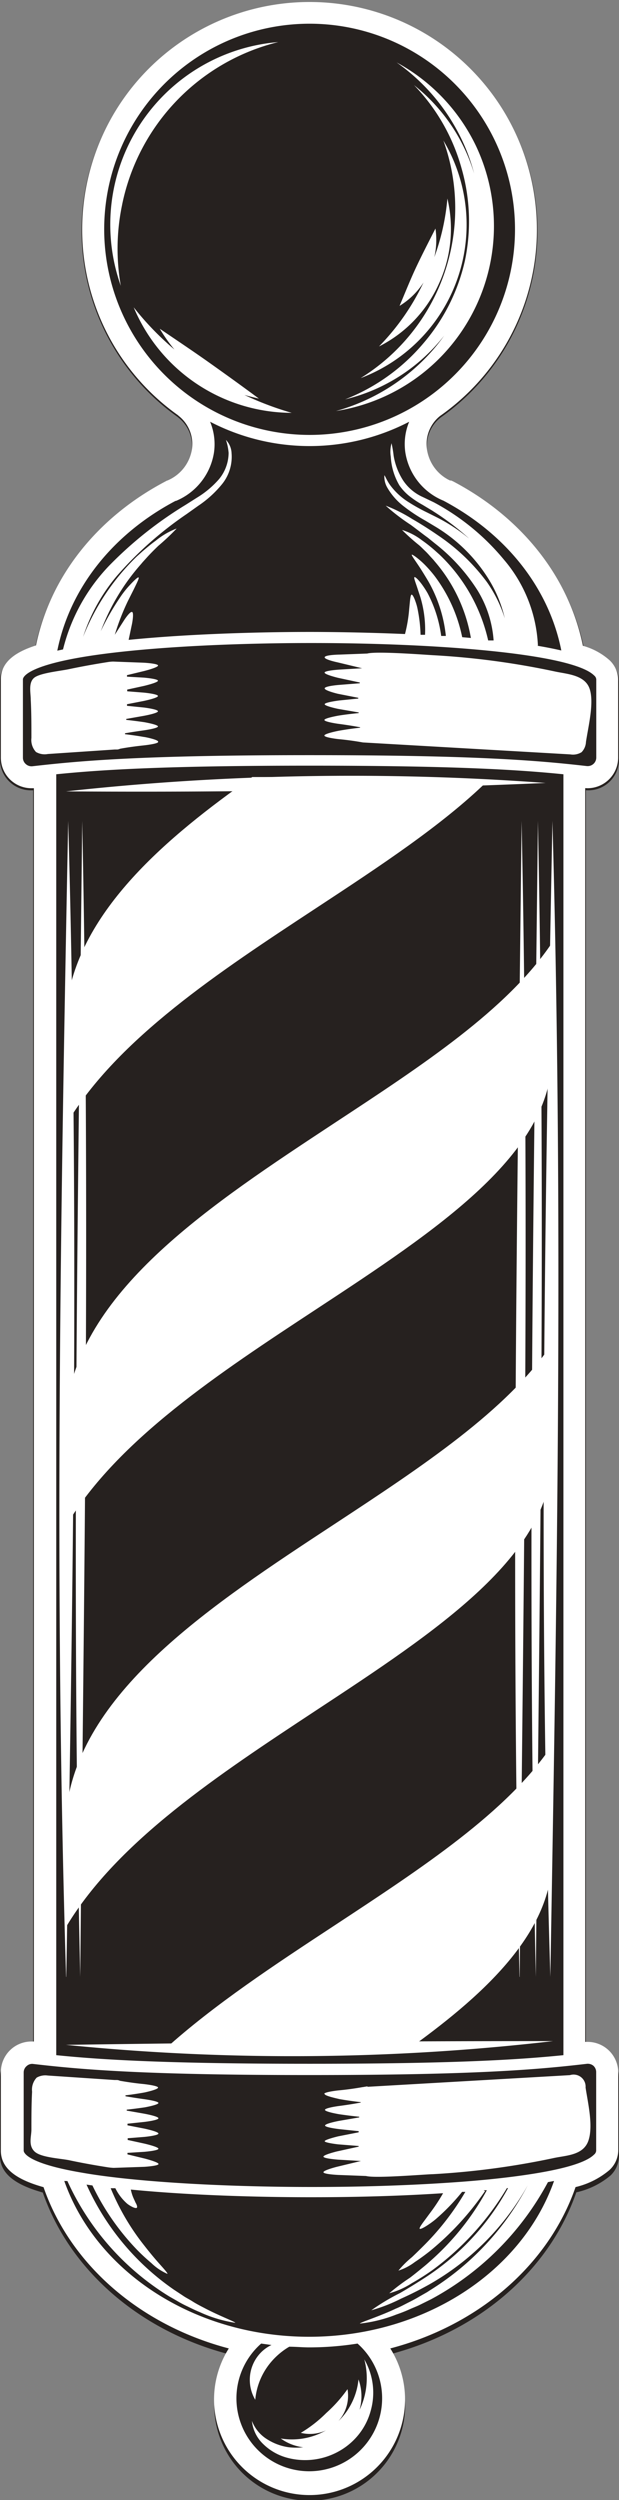 <svg id="layer_1" data-name="layer 1" xmlns="http://www.w3.org/2000/svg" viewBox="0 0 64.82 261.54"><rect x="0" y="0" width="64.82" height="261.54" fill="#808080" stroke="none"/><defs><style>.cls-1{fill:#26211f;}.cls-2{fill:#fff;}</style></defs><title>faro</title><path class="cls-1" d="M61.6,82.68h0a3.2,3.2,0,0,0,2.15-.82,3.24,3.24,0,0,0,1.07-2.4v-8.2a2.86,2.86,0,0,0-.89-2,7.16,7.16,0,0,0-2.8-1.53c-1.47-7.17-6.39-13.43-13.61-17.23l-.22-.1-.12,0a4.26,4.26,0,0,1-2.44-3.22,3.76,3.76,0,0,1,1.39-3.49,23.87,23.87,0,1,0-27.53-.07l.07.06a3.76,3.76,0,0,1,1.4,3.5,4.28,4.28,0,0,1-2.58,3.28l-.14.06C10.11,54.24,5.17,60.49,3.7,67.68,1.85,68.29,0,69.27,0,71.26v8.2a3.23,3.23,0,0,0,3.22,3.22h.25V214.14H3.22A3.21,3.21,0,0,0,0,217.35v8.2c0,2.17,2.28,3.2,4.48,3.82,2.83,8.13,10.14,14.47,19.46,16.91a9.88,9.88,0,0,0-1.51,5.27,10,10,0,1,0,18.46-5.27c9.32-2.45,16.64-8.79,19.46-16.93a8.35,8.35,0,0,0,3.58-1.76,2.88,2.88,0,0,0,.89-2v-8.2a3.2,3.2,0,0,0-3.22-3.22h-.25V82.67Z"/><path class="cls-2" d="M7,188.93c1.72-12.18,15.09-21,28-29.47,9.22-6.06,18.08-11.89,22.78-18.85v11.8c0,10.3-12,18.18-24.68,26.52C22.89,185.66,12.38,192.57,7,201.45Z"/><path class="cls-2" d="M32.44,214.73c3.34,0,6.72-.06,10.07-.17,7.64-5.46,15.3-12.11,15.3-20.18v-11.8c-4.7,7-13.57,12.79-22.78,18.85-6.23,4.09-12.63,8.3-17.75,12.93,5,.24,10.13.37,15.16.37Z"/><path class="cls-2" d="M7,117.5c5.37-8.88,15.88-15.78,26.12-22.51C39.88,90.55,46.31,86.31,51,81.75c-6.26-.3-12.54-.46-18.7-.46-2,0-3.94,0-5.89,0C17.49,87.56,8.39,95.22,7,105Z"/><path class="cls-2" d="M7,159.48c5.37-8.88,15.88-15.79,26.12-22.52,12.69-8.34,24.68-16.23,24.68-26.52V98.64c-4.7,7-13.56,12.79-22.78,18.85C22.1,126,8.73,134.77,7,147Z"/><path class="cls-2" d="M61.52,82.46h0a3.21,3.21,0,0,0,3.21-3.21V71.07a2.85,2.85,0,0,0-.9-2,7,7,0,0,0-2.79-1.51c-1.46-7.16-6.37-13.4-13.57-17.19l-.22-.1-.12,0A4.27,4.27,0,0,1,44.71,47a3.75,3.75,0,0,1,1.38-3.49,23.81,23.81,0,1,0-27.45-.07l.06.06A3.75,3.75,0,0,1,20.1,47a4.27,4.27,0,0,1-2.57,3.27.35.35,0,0,0-.14.06c-7.22,3.78-12.14,10-13.62,17.19C1.93,68.11.09,69.09.09,71.07v8.18A3.2,3.2,0,0,0,3.3,82.46h.25V213.57H3.3a3.2,3.2,0,0,0-3.21,3.21V225c0,2.17,2.27,3.19,4.47,3.81,2.81,8.11,10.11,14.43,19.4,16.87a10,10,0,1,0,16.91,0c9.29-2.44,16.59-8.77,19.4-16.88A8.53,8.53,0,0,0,63.84,227a2.85,2.85,0,0,0,.9-2v-8.18a3.21,3.21,0,0,0-3.21-3.21h-.25V82.45Zm.61,133.64a.89.89,0,0,1,.3.67V225a.58.58,0,0,1-.22.4c-1,1-4.11,1.74-8.34,2.29l0,0v0c-2,.26-4.31.48-6.73.64h0l0,0c-4.54.31-9.57.46-14.33.46h-.32c-3.4,0-12.14-.09-19.74-.92-1.62-.18-3-.37-4.13-.57h0c-5.93-1-6.14-2.16-6.14-2.31v-8.18a.87.87,0,0,1,.31-.67.86.86,0,0,1,.59-.23H3.4c5.08.59,11.51,1.17,29,1.17s23.93-.58,29-1.17A.93.93,0,0,1,62.13,216.1ZM32.41,258.53a7.63,7.63,0,0,1-5.06-13.36l1.08.15A3.88,3.88,0,0,0,27,246.48a4.09,4.09,0,0,0-.27,4.57,7.08,7.08,0,0,1,1.43-3.67,7.43,7.43,0,0,1,2.13-1.88c.69,0,1.38.07,2.08.07a32.52,32.52,0,0,0,5.07-.4,7.64,7.64,0,0,1-5.07,13.36ZM7.06,228.17a27.49,27.49,0,0,0,10.39,11.9l.29.18.77.44a12.27,12.27,0,0,0,1.11.59c.41.2.85.42,1.3.6A13.79,13.79,0,0,0,24.64,243c0-.11-1.7-.73-3.31-1.59-.41-.21-.81-.42-1.17-.65s-.72-.4-1-.6l-.94-.62a26.56,26.56,0,0,1-9.16-11l.62.09a25.65,25.65,0,0,0,4.66,6.72,19.92,19.92,0,0,0,1.5,1.39,5.71,5.71,0,0,0,1.69,1.14c.07-.08-.6-.77-1.22-1.49s-1.2-1.47-1.2-1.47a24.72,24.72,0,0,1-3.52-6l.49,0a5.18,5.18,0,0,0,1.24,1.62,2.83,2.83,0,0,0,.45.29c.23.13.49.21.56.13s0-.31-.13-.52L14,230a4.27,4.27,0,0,1-.3-.94c7.36.72,15.43.8,18.68.8h.17c1.61,0,7.58,0,13.85-.42a18.86,18.86,0,0,1-1.38,2.09l-.56.76c-.29.39-.58.79-.51.87s.49-.15.88-.41a9.11,9.11,0,0,0,.76-.56,21.89,21.89,0,0,0,2.8-2.89l.34,0a27.81,27.81,0,0,1-4.18,5.45s-.69.7-1.41,1.38a10,10,0,0,0-1.42,1.41,5.69,5.69,0,0,0,1.72-.9c.8-.52,1.56-1.13,1.56-1.13a29.9,29.9,0,0,0,5.79-6.29l-.14-.09.33,0a27.32,27.32,0,0,1-6,7.48s-.25.23-.63.54-.9.74-1.43,1.14a21.89,21.89,0,0,0-2.16,1.62,8.31,8.31,0,0,0,2.37-1.06,24.23,24.23,0,0,0,2.2-1.4,29.21,29.21,0,0,0,7.75-8.54h.12a26,26,0,0,1-8.39,9.17s-1.43.95-2.93,1.81a22.63,22.63,0,0,0-3,1.8,16.88,16.88,0,0,0,3.1-1.21c.76-.34,1.51-.71,2.06-1s.92-.5.92-.5A27.11,27.11,0,0,0,55.27,228.6h0a28.54,28.54,0,0,1-10.25,11l-.29.19-.79.45c-.33.2-.72.41-1.14.62s-.87.46-1.34.65c-1.84.87-3.8,1.46-3.77,1.57a14.71,14.71,0,0,0,3.82-.95c.47-.16.93-.34,1.35-.53s.83-.34,1.16-.51l1.11-.55a30,30,0,0,0,12.25-12.26l.64-.12c-3.41,9.65-13.79,16.3-25.65,16.3s-22.23-6.65-25.64-16.3Zm2.4,7,0,0ZM6.72,231v0Zm6.34,7.9Zm38.71,0h0Zm6.34-7.92v0Zm-2.72,4.26,0,0Zm4-7.38h0ZM59,215c-4.83.49-11.66.9-26.56.9s-21.73-.41-26.55-.9V81c4.82-.49,11.65-.9,26.55-.9s21.73.41,26.56.9ZM32.41,79c-17.5,0-23.92.58-29,1.16a.89.89,0,0,1-.7-.22.87.87,0,0,1-.31-.67V71.07c0-.18.29-1.79,10.28-2.88,7.6-.83,16.34-.92,19.74-.92h.32c12.62,0,27.14,1.06,29.48,3.4a.58.58,0,0,1,.22.4v8.18a.89.89,0,0,1-.3.67.91.91,0,0,1-.71.22C56.34,79.56,49.91,79,32.41,79Zm-14-26.59a6.59,6.59,0,0,0,4-5.09A6.12,6.12,0,0,0,22,44.12a22.62,22.62,0,0,0,20.85,0,6.07,6.07,0,0,0-.41,3.17,6.55,6.55,0,0,0,4,5.09l0,0c6.6,3.5,11.05,9.17,12.34,15.67-.78-.18-1.63-.35-2.54-.5h.09a14.86,14.86,0,0,0-3.56-9,24.49,24.49,0,0,0-7.34-6L44.28,52a4.86,4.86,0,0,1-2.06-1.73,6.86,6.86,0,0,1-1-2.6,11.76,11.76,0,0,0-.22-1.3,3.34,3.34,0,0,0-.08,1.4,6.63,6.63,0,0,0,.9,3A5.24,5.24,0,0,0,43,52a10,10,0,0,0,1.23.8l.85.51c.21.12.32.2.32.2a27.79,27.79,0,0,1,3.57,2.69l.15.14a18.12,18.12,0,0,0-3.4-2.23l-1-.5a18.9,18.9,0,0,1-2.14-1.21,7,7,0,0,1-1.74-1.67c-.38-.54-.53-1-.59-1A2.28,2.28,0,0,0,40.55,51a6.67,6.67,0,0,0,1.77,2,17.6,17.6,0,0,0,2.23,1.47l1,.6A16.65,16.65,0,0,1,51,60.32a13.57,13.57,0,0,1,1.86,4.37A13.74,13.74,0,0,0,51,60.91,20.85,20.85,0,0,0,45.86,56s-1.3-.91-2.67-1.69a15.81,15.81,0,0,0-2.8-1.41,21.4,21.4,0,0,0,2.61,2c.66.48,1.31,1,1.79,1.34l.78.63A19.41,19.41,0,0,1,50,61.75,11.56,11.56,0,0,1,51.69,67l-.57,0A17.86,17.86,0,0,0,46,58l-.55-.49a15,15,0,0,0-1.28-1,6.58,6.58,0,0,0-2.07-1.07,21.71,21.71,0,0,0,1.79,1.6c.23.2.43.41.63.6s.37.38.52.55l.36.39.13.16a16.54,16.54,0,0,1,3.78,8l-.91-.08a16,16,0,0,0-2.88-6.39,13,13,0,0,0-1.09-1.24c-.59-.58-1.25-1.06-1.31-1s.45.73.9,1.43.86,1.4.86,1.4a14.56,14.56,0,0,1,1.81,5.67l-.49,0a13.37,13.37,0,0,0-1.42-4.47,9.8,9.8,0,0,0-.59-.91c-.32-.44-.7-.83-.79-.77s.12.57.29,1.09.33,1,.33,1a11.85,11.85,0,0,1,.49,3.94l-.47,0a15.64,15.64,0,0,0-.34-2.83,5.72,5.72,0,0,0-.21-.7c-.12-.35-.29-.69-.39-.67s-.14.4-.18.77l-.07.73a15.09,15.09,0,0,1-.44,2.62c-4.66-.2-8.61-.22-9.87-.22h-.17c-3.28,0-11.48.09-18.9.83l.36-1.71s.22-1.13,0-1.21-.81.83-.81.83l-1,1.56a24.36,24.36,0,0,1,1.38-3.55L14,61.67c.29-.6.6-1.2.51-1.26s-.54.39-1,.89-.8,1-.8,1a27.13,27.13,0,0,0-2.16,3.74A22.42,22.42,0,0,1,14.78,59l.15-.18.39-.43c.33-.37.78-.83,1.26-1.29a24.43,24.43,0,0,0,1.92-1.81,7.88,7.88,0,0,0-2.21,1.29c-.52.37-1,.79-1.37,1.1l-.6.54A24,24,0,0,0,8.7,66.63a18.83,18.83,0,0,1,3.58-6.43,38.17,38.17,0,0,1,7.26-6.42l1.21-.86a11.34,11.34,0,0,0,2.5-2.27,4.55,4.55,0,0,0,1-3.23,2.12,2.12,0,0,0-.59-1.4,5.67,5.67,0,0,1,.28,1.36,4.36,4.36,0,0,1-1,2.74,9.76,9.76,0,0,1-2.31,1.94l-1.2.76a40.74,40.74,0,0,0-8,6.36,19.4,19.4,0,0,0-4.83,8.76L6,68.07C7.31,61.56,11.78,55.88,18.4,52.39ZM10.91,24a21.51,21.51,0,1,1,21.5,21.5A21.53,21.53,0,0,1,10.91,24ZM45.37,42.59ZM7.59,60.86h0ZM6.91,82.79a274.91,274.91,0,0,1,50.23-.88C39.84,82.65,24.22,82.91,6.91,82.79Zm51,130.74a237.49,237.49,0,0,1-51,.39C24.55,213.67,40.5,213.52,57.91,213.53ZM57.85,85.88c1.15,41.74.49,79.72-.22,120.93C56.36,165.21,57.05,127.45,57.85,85.88ZM56.11,206.81c-.92-41.6-.24-79.35.22-120.93C57.17,127.62,56.5,165.6,56.11,206.81Zm-47.71,0c-.93-41.6-.24-79.35.21-120.93C9.46,127.62,8.79,165.6,8.4,206.81Zm46,0c-.92-41.6-.23-79.35.22-120.93C55.48,127.62,54.82,165.6,54.42,206.81Zm-47.48,0c-1.27-41.6-.58-79.36.22-120.93C8.31,127.62,7.65,165.6,6.94,206.81ZM61.36,77.62a1.64,1.64,0,0,1-.46,1.07,1.7,1.7,0,0,1-1.18.23L38.52,77.7v0L38,77.67H38c-.84-.15-1.7-.27-2.58-.35,0,0-1.44-.16-1.45-.37s1.49-.5,1.49-.5c.74-.13,1.49-.24,2.25-.32v-.05c-.76-.14-1.52-.26-2.3-.36,0,0-1.44-.2-1.44-.4s1.5-.46,1.5-.46c.69-.11,1.39-.19,2.09-.26,0,0,0,0,0-.07l-2.15-.37S34,73.87,34,73.67s1.52-.39,1.52-.39l2-.2V73l-2.14-.42S33.94,72.24,34,72s1.53-.35,1.53-.35l2.15-.17a.22.22,0,0,1,0-.08l-2.28-.49s-1.42-.34-1.41-.55,1.54-.31,1.54-.31l2.39-.14-2.53-.61S33.93,69,34,68.75s1.55-.27,1.55-.27l2.91-.11c1-.27,6.33.15,7,.18a82.59,82.59,0,0,1,12.71,1.71c1.29.27,3.1.36,3.58,1.82S61.6,76,61.36,77.62Zm-44.8,0c0,.2-1.52.36-1.52.36-.84.09-1.66.2-2.47.35a.83.83,0,0,1-.28.08l-.28,0h0l-7,.47a1.81,1.81,0,0,1-1.24-.21,1.85,1.85,0,0,1-.48-1.47c0-1.33,0-2.67-.07-4,0-.72-.26-1.74.33-2.27S6.32,70.2,7.24,70c1.33-.28,2.67-.52,4-.73a4.07,4.07,0,0,1,.61-.06v0l3.22.12s1.46.08,1.48.29-1.47.58-1.47.58l-1.78.43a.86.86,0,0,0,0,.16l1.77.1s1.45.12,1.47.32-1.48.55-1.48.55l-1.74.38v.18l1.76.14s1.45.14,1.46.35-1.49.52-1.49.52l-1.75.34v.17l1.79.18s1.45.18,1.45.39-1.5.48-1.5.48l-1.82.32v.1c.63.07,1.26.15,1.88.24,0,0,1.45.25,1.44.45s-1.51.41-1.51.41c-.66.09-1.3.19-1.94.3v.1c.69.08,1.37.18,2,.29C15.14,77.09,16.57,77.38,16.56,77.59ZM15.14,218.9q-1,.18-2,.3v.1c.64.11,1.28.21,1.94.3,0,0,1.5.2,1.51.4s-1.44.46-1.44.46c-.62.09-1.25.17-1.88.24v.1l1.82.32s1.5.27,1.5.48-1.45.38-1.45.38l-1.79.19v.17l1.75.34s1.49.31,1.49.52-1.46.35-1.46.35l-1.76.14v.18l1.74.38s1.49.34,1.48.54-1.47.32-1.47.32l-1.77.11a.81.81,0,0,0,0,.16l1.78.43s1.49.38,1.47.58-1.48.29-1.48.29l-3.22.11h0a6,6,0,0,1-.61-.06c-1.34-.21-2.68-.45-4-.73-.92-.2-3-.28-3.67-.92s-.34-1.54-.33-2.26c0-1.33,0-2.67.07-4a1.84,1.84,0,0,1,.48-1.47A1.81,1.81,0,0,1,5,217.13l7,.47h0l.28,0a.83.83,0,0,1,.28.08c.81.14,1.63.26,2.47.34,0,0,1.51.16,1.52.37S15.14,218.9,15.14,218.9Zm18.81.15c0-.2,1.45-.36,1.45-.36.88-.08,1.74-.2,2.58-.35H38l.48-.08v.05l21.2-1.22a1.26,1.26,0,0,1,1.64,1.3c.24,1.6.82,4,.3,5.54s-2.29,1.55-3.58,1.82a82.57,82.57,0,0,1-12.71,1.7c-.63,0-6,.46-7,.19l-2.91-.11s-1.53-.07-1.55-.28,1.4-.57,1.4-.57l2.53-.61-2.39-.14s-1.52-.11-1.54-.31,1.41-.55,1.41-.55l2.28-.5a.17.17,0,0,1,0-.07l-2.15-.17S34,224.17,34,224s1.42-.51,1.42-.51l2.14-.42v-.12l-2-.21s-1.52-.17-1.52-.38,1.43-.48,1.43-.48l2.15-.37s0,0,0-.07c-.7-.07-1.4-.16-2.09-.26,0,0-1.51-.25-1.5-.46s1.44-.4,1.44-.4c.78-.1,1.54-.22,2.3-.36v-.05c-.76-.08-1.51-.19-2.25-.32C35.44,219.56,33.94,219.26,34,219.05Zm4.88,33.11a6.84,6.84,0,0,1-1.25,2.5,7.07,7.07,0,0,1-2.15,1.81,7.24,7.24,0,0,1-5.45.62,5.68,5.68,0,0,1-2.41-1.4,3.88,3.88,0,0,1-1.19-2.43A3.9,3.9,0,0,0,28,255.2a5.67,5.67,0,0,0,2.25.82,6.86,6.86,0,0,0,1.5,0,5,5,0,0,1-2.35-.92,7.15,7.15,0,0,0,5.44-1.31,6.71,6.71,0,0,0,1.77-2,7,7,0,0,0,.93-2.87,5.15,5.15,0,0,1,.11,3.18,3.54,3.54,0,0,0,.16-.34,7.64,7.64,0,0,0,.34-4.93A6.93,6.93,0,0,1,38.83,252.16Zm-7.33,2.35a13.5,13.5,0,0,0,2.66-2.07,14.7,14.7,0,0,0,2.23-2.5,4,4,0,0,1-4.89,4.57ZM45.14,36.83a17.51,17.51,0,0,0,1.37-1.72,18.7,18.7,0,0,1-10.37,6.67,20.5,20.5,0,0,0,8.21-5.88,20,20,0,0,0,4.33-8.6,20,20,0,0,0-.33-9.63,20.29,20.29,0,0,0-5-8.77,18.66,18.66,0,0,1,6.3,9.26,19.27,19.27,0,0,0-.83-2.5,20.84,20.84,0,0,0-7.29-9.13,19.54,19.54,0,0,1,8.31,8.73,19.62,19.62,0,0,1-4,22.4A19.53,19.53,0,0,1,35.18,43,20.9,20.9,0,0,0,45.14,36.83ZM12.79,21.41a22.38,22.38,0,0,0-.14,8.49A19.16,19.16,0,0,1,29.14,4.4a22.06,22.06,0,0,0-16.35,17Zm25,18.13A20.88,20.88,0,0,0,46.43,14.7a17.16,17.16,0,0,1-8.62,24.84Zm1.91-3.31a24.5,24.5,0,0,0,4.65-6.68A7.83,7.83,0,0,1,41.84,32c.64-1.51,1.16-2.82,1.76-4.09s1.25-2.53,2-4a8.15,8.15,0,0,1-.12,3,23.75,23.75,0,0,0,1.37-6.14,13.75,13.75,0,0,1-.93,9A13.57,13.57,0,0,1,39.72,36.23Zm-14.08,5.1a32.43,32.43,0,0,0,4.93,1.86A18,18,0,0,1,14,32.15a30.42,30.42,0,0,0,4.27,4.42,17.06,17.06,0,0,1-1.54-2.18C18.6,35.66,20.31,36.8,22,38s3.33,2.38,5.11,3.7C26.6,41.58,26.12,41.47,25.64,41.33Z"/></svg>